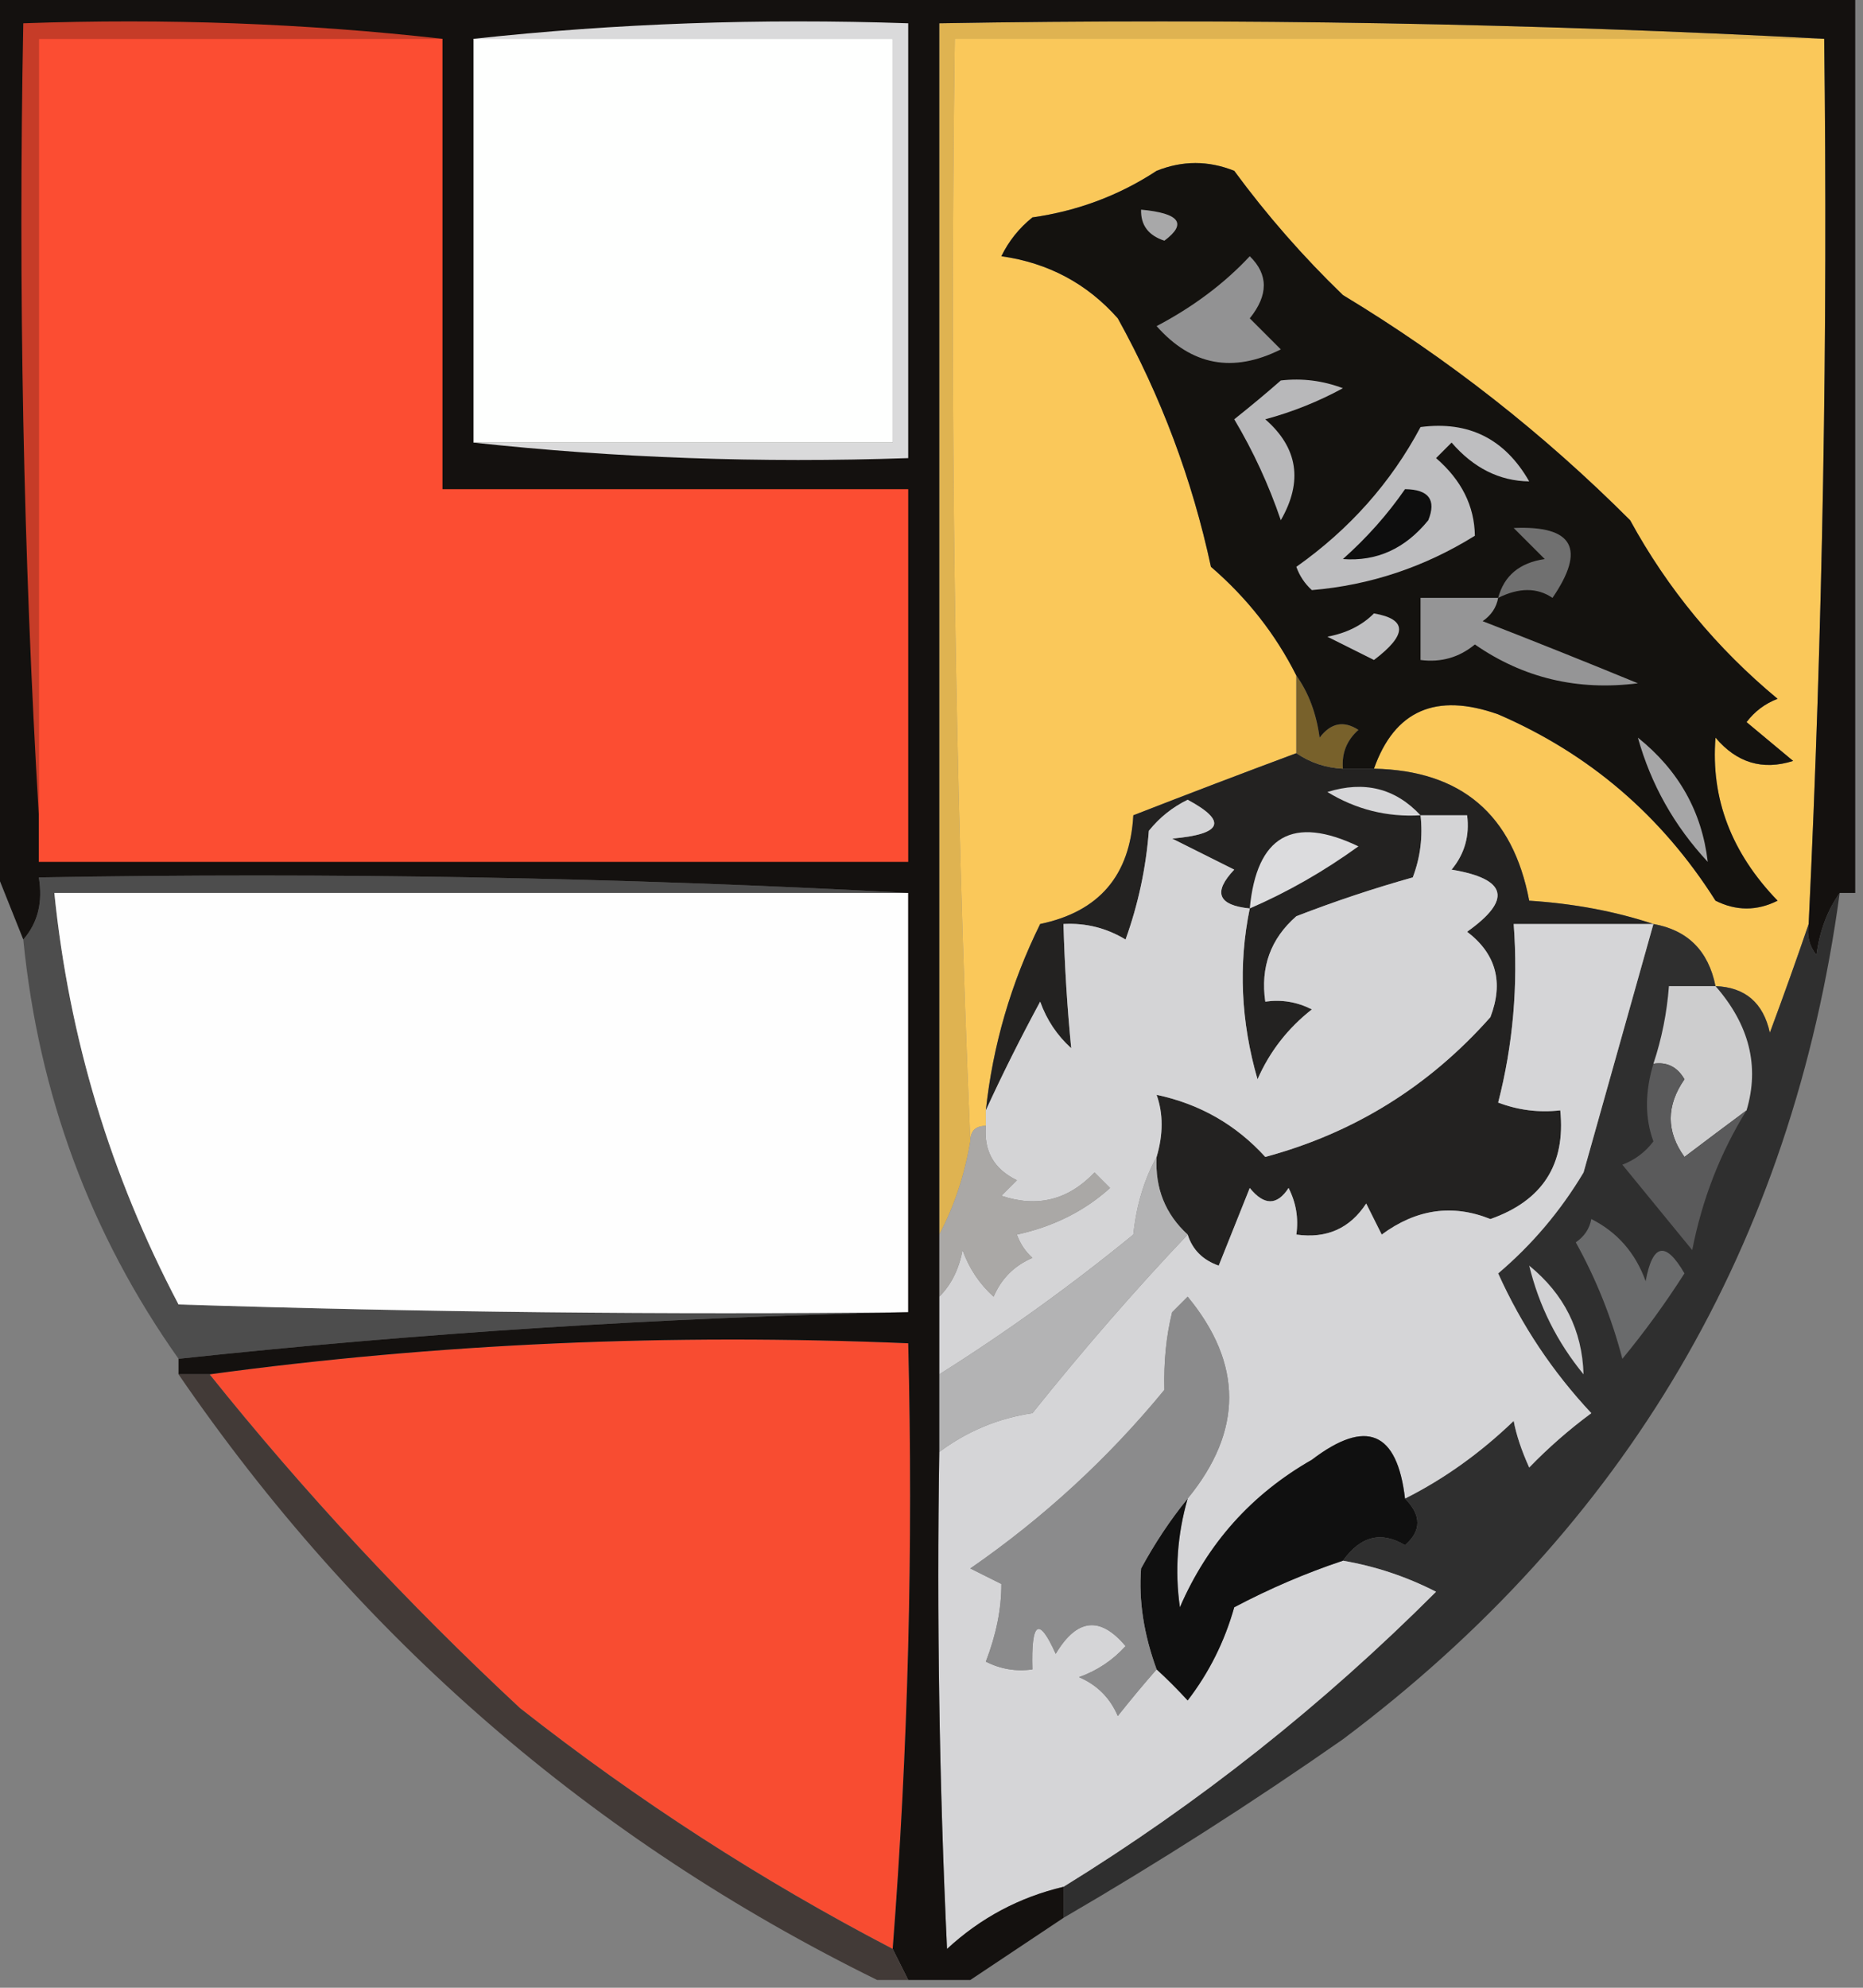 <?xml version="1.0" encoding="UTF-8"?>
<!DOCTYPE svg PUBLIC "-//W3C//DTD SVG 1.1//EN" "http://www.w3.org/Graphics/SVG/1.1/DTD/svg11.dtd">
<svg xmlns="http://www.w3.org/2000/svg" version="1.1" width="120px" height="128px" style="shape-rendering:geometricPrecision; text-rendering:geometricPrecision; image-rendering:optimizeQuality; fill-rule:evenodd; clip-rule:evenodd" xmlns:xlink="http://www.w3.org/1999/xlink">
<rect width="100%" height="100%" fill="#808080" stroke="none"/>
<g><path style="opacity:1" fill="#dfb351" d="M 117.5,2.5 C 98.833,2.5 80.167,2.5 61.5,2.5C 61.169,26.339 61.502,50.006 62.5,73.5C 62.125,75.698 61.458,77.698 60.5,79.5C 60.5,53.5 60.5,27.5 60.5,1.5C 79.674,1.17 98.674,1.503 117.5,2.5 Z"/></g>
<g><path style="opacity:1" fill="#fac85a" d="M 117.5,2.5 C 117.74,21.518 117.406,40.518 116.5,59.5C 115.736,61.74 114.902,64.073 114,66.5C 113.578,64.574 112.411,63.574 110.5,63.5C 110.043,61.227 108.71,59.894 106.5,59.5C 104.031,58.683 101.365,58.183 98.5,58C 97.448,52.446 94.115,49.613 88.5,49.5C 89.828,45.746 92.494,44.579 96.5,46C 102.371,48.534 107.038,52.534 110.5,58C 111.833,58.667 113.167,58.667 114.5,58C 111.52,54.915 110.187,51.415 110.5,47.5C 111.869,49.124 113.536,49.624 115.5,49C 114.5,48.167 113.5,47.333 112.5,46.5C 113.025,45.808 113.692,45.308 114.5,45C 110.578,41.749 107.412,37.916 105,33.5C 99.407,27.904 93.24,23.07 86.5,19C 83.931,16.521 81.598,13.854 79.5,11C 77.833,10.333 76.167,10.333 74.5,11C 72.089,12.583 69.422,13.583 66.5,14C 65.643,14.689 64.977,15.522 64.5,16.5C 67.522,16.928 70.022,18.262 72,20.5C 74.789,25.534 76.789,30.868 78,36.5C 80.325,38.501 82.158,40.834 83.5,43.5C 83.5,45.167 83.5,46.833 83.5,48.5C 80.031,49.791 76.531,51.124 73,52.5C 72.79,56.376 70.79,58.71 67,59.5C 65.119,63.307 63.953,67.307 63.5,71.5C 63.5,71.833 63.5,72.167 63.5,72.5C 62.833,72.5 62.5,72.833 62.5,73.5C 61.502,50.006 61.169,26.339 61.5,2.5C 80.167,2.5 98.833,2.5 117.5,2.5 Z"/></g>
<g><path style="opacity:1" fill="#232221" d="M 83.5,48.5 C 84.391,49.11 85.391,49.443 86.5,49.5C 87.167,49.5 87.833,49.5 88.5,49.5C 94.115,49.613 97.448,52.446 98.5,58C 101.365,58.183 104.031,58.683 106.5,59.5C 103.5,59.5 100.5,59.5 97.5,59.5C 97.793,63.437 97.46,67.27 96.5,71C 97.793,71.49 99.127,71.657 100.5,71.5C 100.857,74.985 99.357,77.318 96,78.5C 93.563,77.521 91.229,77.854 89,79.5C 88.667,78.833 88.333,78.167 88,77.5C 86.951,79.107 85.451,79.773 83.5,79.5C 83.65,78.448 83.483,77.448 83,76.5C 82.259,77.641 81.425,77.641 80.5,76.5C 79.833,78.167 79.167,79.833 78.5,81.5C 77.478,81.144 76.811,80.478 76.5,79.5C 75.058,78.18 74.391,76.514 74.5,74.5C 74.93,73.045 74.93,71.712 74.5,70.5C 77.276,71.089 79.61,72.422 81.5,74.5C 87.214,72.96 92.047,69.96 96,65.5C 96.863,63.251 96.363,61.418 94.5,60C 97.415,57.929 97.082,56.595 93.5,56C 94.337,54.989 94.67,53.822 94.5,52.5C 93.5,52.5 92.5,52.5 91.5,52.5C 91.657,53.873 91.49,55.207 91,56.5C 88.48,57.207 85.98,58.04 83.5,59C 81.845,60.444 81.178,62.278 81.5,64.5C 82.552,64.35 83.552,64.517 84.5,65C 82.951,66.214 81.784,67.714 81,69.5C 79.925,65.783 79.758,62.116 80.5,58.5C 78.451,58.294 78.118,57.461 79.5,56C 78.167,55.333 76.833,54.667 75.5,54C 78.742,53.717 79.076,52.883 76.5,51.5C 75.522,51.977 74.689,52.643 74,53.5C 73.814,55.901 73.314,58.234 72.5,60.5C 71.264,59.754 69.93,59.421 68.5,59.5C 68.578,62.252 68.745,64.918 69,67.5C 68.085,66.672 67.419,65.672 67,64.5C 65.725,66.858 64.558,69.192 63.5,71.5C 63.953,67.307 65.119,63.307 67,59.5C 70.79,58.71 72.79,56.376 73,52.5C 76.531,51.124 80.031,49.791 83.5,48.5 Z"/></g>
<g><path style="opacity:1" fill="#d4d4d6" d="M 80.5,58.5 C 79.758,62.116 79.925,65.783 81,69.5C 81.784,67.714 82.951,66.214 84.5,65C 83.552,64.517 82.552,64.35 81.5,64.5C 81.178,62.278 81.845,60.444 83.5,59C 85.98,58.04 88.48,57.207 91,56.5C 91.49,55.207 91.657,53.873 91.5,52.5C 92.5,52.5 93.5,52.5 94.5,52.5C 94.67,53.822 94.337,54.989 93.5,56C 97.082,56.595 97.415,57.929 94.5,60C 96.363,61.418 96.863,63.251 96,65.5C 92.047,69.96 87.214,72.96 81.5,74.5C 79.61,72.422 77.276,71.089 74.5,70.5C 74.93,71.712 74.93,73.045 74.5,74.5C 73.698,75.952 73.198,77.618 73,79.5C 68.998,82.771 64.832,85.771 60.5,88.5C 60.5,86.833 60.5,85.167 60.5,83.5C 61.268,82.737 61.768,81.737 62,80.5C 62.419,81.672 63.085,82.672 64,83.5C 64.5,82.333 65.333,81.5 66.5,81C 66.043,80.586 65.709,80.086 65.5,79.5C 67.851,78.988 69.851,77.988 71.5,76.5C 71.167,76.167 70.833,75.833 70.5,75.5C 68.807,77.279 66.807,77.779 64.5,77C 64.833,76.667 65.167,76.333 65.5,76C 64.027,75.29 63.36,74.124 63.5,72.5C 63.5,72.167 63.5,71.833 63.5,71.5C 64.558,69.192 65.725,66.858 67,64.5C 67.419,65.672 68.085,66.672 69,67.5C 68.745,64.918 68.578,62.252 68.5,59.5C 69.93,59.421 71.264,59.754 72.5,60.5C 73.314,58.234 73.814,55.901 74,53.5C 74.689,52.643 75.522,51.977 76.5,51.5C 79.076,52.883 78.742,53.717 75.5,54C 76.833,54.667 78.167,55.333 79.5,56C 78.118,57.461 78.451,58.294 80.5,58.5 Z"/></g>
<g><path style="opacity:1" fill="#4d4d4d" d="M 58.5,57.5 C 40.167,57.5 21.833,57.5 3.5,57.5C 4.45,66.849 7.116,75.683 11.5,84C 27.163,84.5 42.83,84.667 58.5,84.5C 42.64,84.838 26.973,85.838 11.5,87.5C 5.822,79.475 2.488,70.475 1.5,60.5C 2.434,59.432 2.768,58.099 2.5,56.5C 21.341,56.17 40.008,56.503 58.5,57.5 Z"/></g>
<g><path style="opacity:1" fill="#fefefe" d="M 58.5,57.5 C 58.5,66.5 58.5,75.5 58.5,84.5C 42.83,84.667 27.163,84.5 11.5,84C 7.116,75.683 4.45,66.849 3.5,57.5C 21.833,57.5 40.167,57.5 58.5,57.5 Z"/></g>
<g><path style="opacity:1" fill="#2f2f2f" d="M 118.5,57.5 C 115.43,80.142 104.763,98.309 86.5,112C 80.641,116.094 74.641,119.927 68.5,123.5C 68.5,122.833 68.5,122.167 68.5,121.5C 77.197,116.139 85.197,109.805 92.5,102.5C 90.589,101.523 88.589,100.857 86.5,100.5C 87.635,98.912 88.969,98.579 90.5,99.5C 91.562,98.575 91.562,97.575 90.5,96.5C 93.011,95.24 95.344,93.573 97.5,91.5C 97.669,92.397 98.002,93.397 98.5,94.5C 99.724,93.234 101.057,92.067 102.5,91C 99.998,88.327 97.998,85.327 96.5,82C 98.685,80.147 100.518,77.98 102,75.5C 103.514,70.101 105.014,64.767 106.5,59.5C 108.71,59.894 110.043,61.227 110.5,63.5C 112.411,63.574 113.578,64.574 114,66.5C 114.902,64.073 115.736,61.74 116.5,59.5C 116.369,60.239 116.536,60.906 117,61.5C 117.21,59.942 117.71,58.608 118.5,57.5 Z"/></g>
<g><path style="opacity:1" fill="#cdcdce" d="M 110.5,63.5 C 112.679,65.992 113.346,68.659 112.5,71.5C 111.185,72.476 109.852,73.476 108.5,74.5C 107.319,72.865 107.319,71.198 108.5,69.5C 108.043,68.703 107.376,68.369 106.5,68.5C 107.038,66.883 107.371,65.216 107.5,63.5C 108.5,63.5 109.5,63.5 110.5,63.5 Z"/></g>
<g><path style="opacity:1" fill="#aaa8a6" d="M 63.5,72.5 C 63.36,74.124 64.027,75.29 65.5,76C 65.167,76.333 64.833,76.667 64.5,77C 66.807,77.779 68.807,77.279 70.5,75.5C 70.833,75.833 71.167,76.167 71.5,76.5C 69.851,77.988 67.851,78.988 65.5,79.5C 65.709,80.086 66.043,80.586 66.5,81C 65.333,81.5 64.5,82.333 64,83.5C 63.085,82.672 62.419,81.672 62,80.5C 61.768,81.737 61.268,82.737 60.5,83.5C 60.5,82.167 60.5,80.833 60.5,79.5C 61.458,77.698 62.125,75.698 62.5,73.5C 62.5,72.833 62.833,72.5 63.5,72.5 Z"/></g>
<g><path style="opacity:1" fill="#5a5a5b" d="M 106.5,68.5 C 107.376,68.369 108.043,68.703 108.5,69.5C 107.319,71.198 107.319,72.865 108.5,74.5C 109.852,73.476 111.185,72.476 112.5,71.5C 110.804,74.236 109.638,77.236 109,80.5C 107.5,78.667 106,76.833 104.5,75C 105.308,74.692 105.975,74.192 106.5,73.5C 105.948,71.997 105.948,70.331 106.5,68.5 Z"/></g>
<g><path style="opacity:1" fill="#d5d5d7" d="M 106.5,59.5 C 105.014,64.767 103.514,70.101 102,75.5C 100.518,77.98 98.685,80.147 96.5,82C 97.998,85.327 99.998,88.327 102.5,91C 101.057,92.067 99.724,93.234 98.5,94.5C 98.002,93.397 97.669,92.397 97.5,91.5C 95.344,93.573 93.011,95.24 90.5,96.5C 89.995,92.169 87.995,91.336 84.5,94C 80.612,96.222 77.779,99.388 76,103.5C 75.666,101.153 75.833,98.819 76.5,96.5C 80.065,92.15 80.065,87.817 76.5,83.5C 76.167,83.833 75.833,84.167 75.5,84.5C 75.12,86.021 74.954,87.687 75,89.5C 71.391,93.897 67.224,97.73 62.5,101C 63.167,101.333 63.833,101.667 64.5,102C 64.507,103.583 64.174,105.249 63.5,107C 64.448,107.483 65.448,107.649 66.5,107.5C 66.412,104.402 66.912,104.068 68,106.5C 69.363,104.216 70.863,104.049 72.5,106C 71.672,106.915 70.672,107.581 69.5,108C 70.667,108.5 71.5,109.333 72,110.5C 72.852,109.429 73.685,108.429 74.5,107.5C 75.151,108.091 75.818,108.757 76.5,109.5C 77.877,107.711 78.877,105.711 79.5,103.5C 81.771,102.3 84.104,101.3 86.5,100.5C 88.589,100.857 90.589,101.523 92.5,102.5C 85.197,109.805 77.197,116.139 68.5,121.5C 65.657,122.172 63.157,123.505 61,125.5C 60.5,114.839 60.334,104.172 60.5,93.5C 62.305,92.157 64.305,91.324 66.5,91C 69.76,86.927 73.093,83.093 76.5,79.5C 76.811,80.478 77.478,81.144 78.5,81.5C 79.167,79.833 79.833,78.167 80.5,76.5C 81.425,77.641 82.259,77.641 83,76.5C 83.483,77.448 83.65,78.448 83.5,79.5C 85.451,79.773 86.951,79.107 88,77.5C 88.333,78.167 88.667,78.833 89,79.5C 91.229,77.854 93.563,77.521 96,78.5C 99.357,77.318 100.857,74.985 100.5,71.5C 99.127,71.657 97.793,71.49 96.5,71C 97.46,67.27 97.793,63.437 97.5,59.5C 100.5,59.5 103.5,59.5 106.5,59.5 Z"/></g>
<g><path style="opacity:1" fill="#6a6b6c" d="M 102.5,78.5 C 104.173,79.343 105.34,80.676 106,82.5C 106.451,80.071 107.285,79.904 108.5,82C 107.253,83.947 105.92,85.78 104.5,87.5C 103.808,84.855 102.808,82.355 101.5,80C 102.056,79.617 102.389,79.117 102.5,78.5 Z"/></g>
<g><path style="opacity:1" fill="#b3b3b4" d="M 74.5,74.5 C 74.391,76.514 75.058,78.18 76.5,79.5C 73.093,83.093 69.76,86.927 66.5,91C 64.305,91.324 62.305,92.157 60.5,93.5C 60.5,91.833 60.5,90.167 60.5,88.5C 64.832,85.771 68.998,82.771 73,79.5C 73.198,77.618 73.698,75.952 74.5,74.5 Z"/></g>
<g><path style="opacity:1" fill="#d2d2d4" d="M 98.5,81.5 C 100.749,83.331 101.915,85.664 102,88.5C 100.295,86.423 99.128,84.09 98.5,81.5 Z"/></g>
<g><path style="opacity:1" fill="#f84c31" d="M 57.5,125.5 C 49.054,121.105 41.054,115.938 33.5,110C 26.233,103.238 19.566,96.072 13.5,88.5C 28.129,86.516 43.129,85.85 58.5,86.5C 58.829,99.677 58.495,112.677 57.5,125.5 Z"/></g>
<g><path style="opacity:1" fill="#14110f" d="M -0.5,-0.5 C 39.5,-0.5 79.5,-0.5 119.5,-0.5C 119.5,18.833 119.5,38.167 119.5,57.5C 119.167,57.5 118.833,57.5 118.5,57.5C 117.71,58.608 117.21,59.942 117,61.5C 116.536,60.906 116.369,60.239 116.5,59.5C 117.406,40.518 117.74,21.518 117.5,2.5C 98.674,1.503 79.674,1.17 60.5,1.5C 60.5,27.5 60.5,53.5 60.5,79.5C 60.5,80.833 60.5,82.167 60.5,83.5C 60.5,85.167 60.5,86.833 60.5,88.5C 60.5,90.167 60.5,91.833 60.5,93.5C 60.334,104.172 60.5,114.839 61,125.5C 63.157,123.505 65.657,122.172 68.5,121.5C 68.5,122.167 68.5,122.833 68.5,123.5C 66.5,124.833 64.5,126.167 62.5,127.5C 61.167,127.5 59.833,127.5 58.5,127.5C 58.167,126.833 57.833,126.167 57.5,125.5C 58.495,112.677 58.829,99.677 58.5,86.5C 43.129,85.85 28.129,86.516 13.5,88.5C 12.833,88.5 12.167,88.5 11.5,88.5C 11.5,88.167 11.5,87.833 11.5,87.5C 26.973,85.838 42.64,84.838 58.5,84.5C 58.5,75.5 58.5,66.5 58.5,57.5C 40.008,56.503 21.341,56.17 2.5,56.5C 2.768,58.099 2.434,59.432 1.5,60.5C 0.833,58.833 0.167,57.167 -0.5,55.5C -0.5,36.833 -0.5,18.167 -0.5,-0.5 Z"/></g>
<g><path style="opacity:1" fill="#dcdcde" d="M 80.5,58.5 C 80.942,53.815 83.276,52.481 87.5,54.5C 85.275,56.11 82.941,57.443 80.5,58.5 Z"/></g>
<g><path style="opacity:1" fill="#d6d6d8" d="M 91.5,52.5 C 89.345,52.628 87.345,52.128 85.5,51C 87.88,50.261 89.88,50.761 91.5,52.5 Z"/></g>
<g><path style="opacity:1" fill="#78612b" d="M 83.5,43.5 C 84.29,44.608 84.79,45.942 85,47.5C 85.718,46.549 86.551,46.383 87.5,47C 86.748,47.671 86.414,48.504 86.5,49.5C 85.391,49.443 84.391,49.11 83.5,48.5C 83.5,46.833 83.5,45.167 83.5,43.5 Z"/></g>
<g><path style="opacity:1" fill="#14120f" d="M 88.5,49.5 C 87.833,49.5 87.167,49.5 86.5,49.5C 86.414,48.504 86.748,47.671 87.5,47C 86.551,46.383 85.718,46.549 85,47.5C 84.79,45.942 84.29,44.608 83.5,43.5C 82.158,40.834 80.325,38.501 78,36.5C 76.789,30.868 74.789,25.534 72,20.5C 70.022,18.262 67.522,16.928 64.5,16.5C 64.977,15.522 65.643,14.689 66.5,14C 69.422,13.583 72.089,12.583 74.5,11C 76.167,10.333 77.833,10.333 79.5,11C 81.598,13.854 83.931,16.521 86.5,19C 93.24,23.07 99.407,27.904 105,33.5C 107.412,37.916 110.578,41.749 114.5,45C 113.692,45.308 113.025,45.808 112.5,46.5C 113.5,47.333 114.5,48.167 115.5,49C 113.536,49.624 111.869,49.124 110.5,47.5C 110.187,51.415 111.52,54.915 114.5,58C 113.167,58.667 111.833,58.667 110.5,58C 107.038,52.534 102.371,48.534 96.5,46C 92.494,44.579 89.828,45.746 88.5,49.5 Z"/></g>
<g><path style="opacity:1" fill="#a6a6a7" d="M 105.5,47.5 C 108.125,49.603 109.625,52.27 110,55.5C 107.843,53.183 106.343,50.516 105.5,47.5 Z"/></g>
<g><path style="opacity:1" fill="#c0c0c2" d="M 88.5,39.5 C 90.656,39.872 90.656,40.872 88.5,42.5C 87.5,42 86.5,41.5 85.5,41C 86.737,40.768 87.737,40.268 88.5,39.5 Z"/></g>
<g><path style="opacity:1" fill="#959596" d="M 96.5,38.5 C 96.389,39.117 96.056,39.617 95.5,40C 98.807,41.284 102.141,42.617 105.5,44C 101.62,44.496 98.12,43.663 95,41.5C 93.989,42.337 92.822,42.67 91.5,42.5C 91.5,41.167 91.5,39.833 91.5,38.5C 93.167,38.5 94.833,38.5 96.5,38.5 Z"/></g>
<g><path style="opacity:1" fill="#707070" d="M 96.5,38.5 C 96.881,37.069 97.881,36.236 99.5,36C 98.833,35.333 98.167,34.667 97.5,34C 101.333,33.833 102.167,35.333 100,38.5C 99.014,37.829 97.847,37.829 96.5,38.5 Z"/></g>
<g><path style="opacity:1" fill="#bebec0" d="M 91.5,27.5 C 94.599,27.092 96.933,28.259 98.5,31C 96.583,30.973 94.916,30.139 93.5,28.5C 93.167,28.833 92.833,29.167 92.5,29.5C 94.139,30.916 94.972,32.583 95,34.5C 91.747,36.519 88.247,37.686 84.5,38C 84.043,37.586 83.709,37.086 83.5,36.5C 86.926,34.08 89.592,31.08 91.5,27.5 Z"/></g>
<g><path style="opacity:1" fill="#0e0e0e" d="M 90.5,31.5 C 92.028,31.517 92.528,32.184 92,33.5C 90.511,35.332 88.678,36.165 86.5,36C 88.041,34.629 89.375,33.129 90.5,31.5 Z"/></g>
<g><path style="opacity:1" fill="#b8b8ba" d="M 82.5,24.5 C 83.873,24.343 85.207,24.51 86.5,25C 84.913,25.862 83.246,26.529 81.5,27C 83.604,28.836 83.938,31.002 82.5,33.5C 81.723,31.219 80.723,29.052 79.5,27C 80.571,26.148 81.571,25.315 82.5,24.5 Z"/></g>
<g><path style="opacity:1" fill="#929293" d="M 80.5,16.5 C 81.705,17.672 81.705,19.005 80.5,20.5C 81.167,21.167 81.833,21.833 82.5,22.5C 79.414,24.042 76.747,23.542 74.5,21C 76.859,19.758 78.859,18.258 80.5,16.5 Z"/></g>
<g><path style="opacity:1" fill="#a8a8a9" d="M 73.5,13.5 C 75.983,13.73 76.483,14.397 75,15.5C 73.97,15.164 73.47,14.497 73.5,13.5 Z"/></g>
<g><path style="opacity:1" fill="#dadadb" d="M 30.5,2.5 C 39.652,1.506 48.985,1.173 58.5,1.5C 58.5,10.833 58.5,20.167 58.5,29.5C 48.985,29.827 39.652,29.494 30.5,28.5C 39.5,28.5 48.5,28.5 57.5,28.5C 57.5,19.833 57.5,11.167 57.5,2.5C 48.5,2.5 39.5,2.5 30.5,2.5 Z"/></g>
<g><path style="opacity:1" fill="#fefffe" d="M 30.5,2.5 C 39.5,2.5 48.5,2.5 57.5,2.5C 57.5,11.167 57.5,19.833 57.5,28.5C 48.5,28.5 39.5,28.5 30.5,28.5C 30.5,19.833 30.5,11.167 30.5,2.5 Z"/></g>
<g><path style="opacity:1" fill="#fc4d32" d="M 28.5,2.5 C 28.5,12.167 28.5,21.833 28.5,31.5C 38.5,31.5 48.5,31.5 58.5,31.5C 58.5,39.5 58.5,47.5 58.5,55.5C 39.833,55.5 21.167,55.5 2.5,55.5C 2.5,54.5 2.5,53.5 2.5,52.5C 2.5,35.833 2.5,19.167 2.5,2.5C 11.167,2.5 19.833,2.5 28.5,2.5 Z"/></g>
<g><path style="opacity:1" fill="#c63c28" d="M 28.5,2.5 C 19.833,2.5 11.167,2.5 2.5,2.5C 2.5,19.167 2.5,35.833 2.5,52.5C 1.503,35.675 1.17,18.675 1.5,1.5C 10.682,1.173 19.682,1.507 28.5,2.5 Z"/></g>
<g><path style="opacity:1" fill="#101010" d="M 90.5,96.5 C 91.562,97.575 91.562,98.575 90.5,99.5C 88.969,98.579 87.635,98.912 86.5,100.5C 84.104,101.3 81.771,102.3 79.5,103.5C 78.877,105.711 77.877,107.711 76.5,109.5C 75.818,108.757 75.151,108.091 74.5,107.5C 73.672,105.239 73.339,103.072 73.5,101C 74.399,99.348 75.399,97.848 76.5,96.5C 75.833,98.819 75.666,101.153 76,103.5C 77.779,99.388 80.612,96.222 84.5,94C 87.995,91.336 89.995,92.169 90.5,96.5 Z"/></g>
<g><path style="opacity:1" fill="#8b8b8c" d="M 76.5,96.5 C 75.399,97.848 74.399,99.348 73.5,101C 73.339,103.072 73.672,105.239 74.5,107.5C 73.685,108.429 72.852,109.429 72,110.5C 71.5,109.333 70.667,108.5 69.5,108C 70.672,107.581 71.672,106.915 72.5,106C 70.863,104.049 69.363,104.216 68,106.5C 66.912,104.068 66.412,104.402 66.5,107.5C 65.448,107.649 64.448,107.483 63.5,107C 64.174,105.249 64.507,103.583 64.5,102C 63.833,101.667 63.167,101.333 62.5,101C 67.224,97.73 71.391,93.897 75,89.5C 74.954,87.687 75.12,86.021 75.5,84.5C 75.833,84.167 76.167,83.833 76.5,83.5C 80.065,87.817 80.065,92.15 76.5,96.5 Z"/></g>
<g><path style="opacity:1" fill="#423a37" d="M 11.5,88.5 C 12.167,88.5 12.833,88.5 13.5,88.5C 19.566,96.072 26.233,103.238 33.5,110C 41.054,115.938 49.054,121.105 57.5,125.5C 57.833,126.167 58.167,126.833 58.5,127.5C 57.833,127.5 57.167,127.5 56.5,127.5C 38.125,118.463 23.125,105.463 11.5,88.5 Z"/></g>
</svg>

